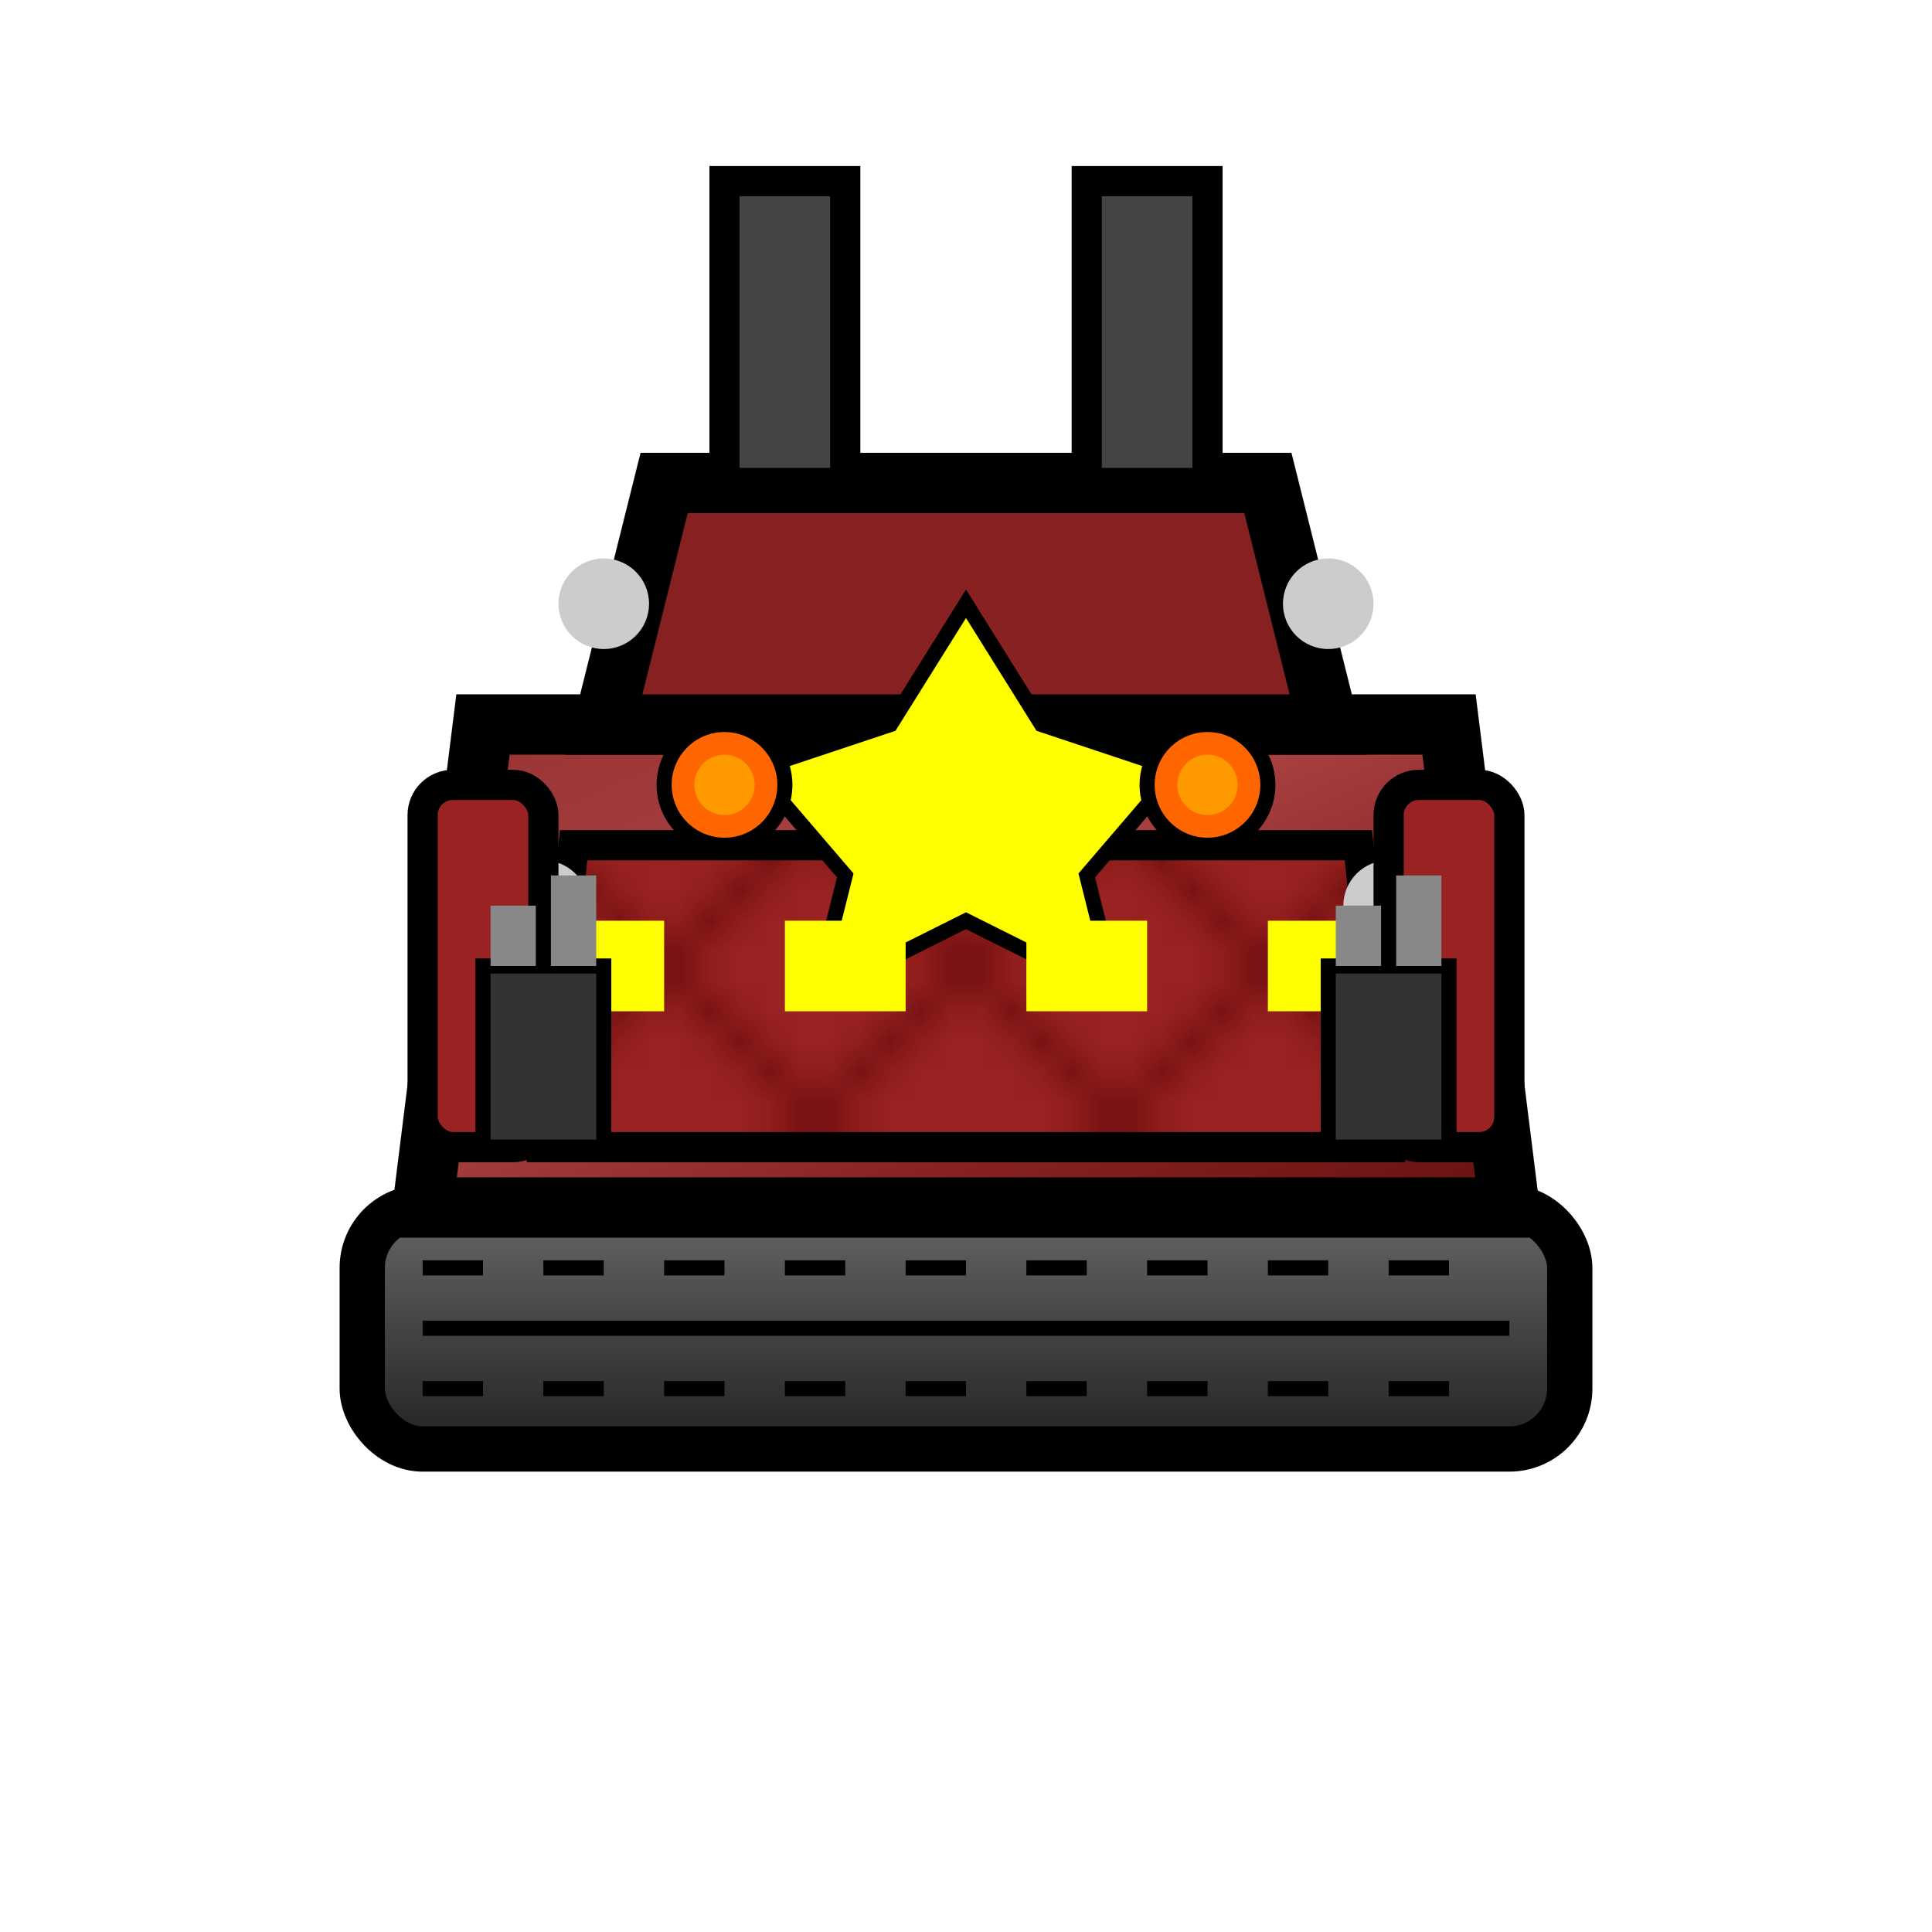 <svg xmlns="http://www.w3.org/2000/svg" viewBox="-32 -32 64 64">
    <defs>
        <!-- Soviet Metal Gradients -->
        <linearGradient id="strongVehicleGradient" x1="0%" y1="0%" x2="100%" y2="100%">
            <stop offset="0%" style="stop-color:#933;stop-opacity:1" />
            <stop offset="40%" style="stop-color:#a44;stop-opacity:1" />
            <stop offset="70%" style="stop-color:#822;stop-opacity:1" />
            <stop offset="100%" style="stop-color:#611;stop-opacity:1" />
        </linearGradient>
        
        <linearGradient id="strongTreads" x1="0%" y1="0%" x2="0%" y2="100%">
            <stop offset="0%" style="stop-color:#666;stop-opacity:1" />
            <stop offset="50%" style="stop-color:#444;stop-opacity:1" />
            <stop offset="100%" style="stop-color:#222;stop-opacity:1" />
        </linearGradient>
        
        <filter id="shadow" x="-0.2" y="-0.2" width="1.4" height="1.4">
            <feDropShadow dx="2" dy="2" stdDeviation="1.5" flood-color="#000" flood-opacity="0.6"/>
        </filter>
        
        <!-- Armor Plate Pattern -->
        <pattern id="armorPattern" patternUnits="userSpaceOnUse" width="10" height="10">
            <rect width="10" height="10" fill="#922"/>
            <path d="M0 0 L10 10 M10 0 L0 10" stroke="#711" stroke-width="1"/>
        </pattern>
    </defs>
    
    <!-- Strong Enemy - Heavily Armored Tank -->
    <g id="strongEnemy" filter="url(#shadow)">
        <!-- Tank Treads - Wider and more robust -->
        <rect x="-20" y="8" width="40" height="8" rx="2" ry="2" 
              fill="url(#strongTreads)" stroke="#000" stroke-width="1.5" />
        
        <!-- Tread Details -->
        <path d="M-18 12 L18 12" stroke="#000" stroke-width="0.5" />
        <path d="M-18 10 L18 10 M-18 14 L18 14" 
              stroke="#000" stroke-width="0.5" stroke-dasharray="2 2" />
              
        <!-- Main Tank Body - Heavier, more angular -->
        <path d="M-18 8 L18 8 L16 -8 L-16 -8 Z" 
              fill="url(#strongVehicleGradient)" stroke="#000" stroke-width="2" />
              
        <!-- Armor Plating -->
        <path d="M-14 6 L14 6 L13 -4 L-13 -4 Z" 
              fill="url(#armorPattern)" stroke="#000" stroke-width="1" />
              
        <!-- Tank Turret - Heavy Duty -->
        <path d="M-12 -8 L12 -8 L10 -16 L-10 -16 Z" 
              fill="#822" stroke="#000" stroke-width="2" />
              
        <!-- Main Cannons - Dual -->
        <rect x="-8" y="-26" width="4" height="10" 
              fill="#444" stroke="#000" stroke-width="1" />
        <rect x="4" y="-26" width="4" height="10" 
              fill="#444" stroke="#000" stroke-width="1" />
              
        <!-- Soviet Star Symbol -->
        <path d="M0,-12 L2.5,-8 L7,-6.5 L4,-3 L5,1 L0,-1.5 L-5,1 L-4,-3 L-7,-6.5 L-2.5,-8 Z" 
              fill="#ff0" stroke="#000" stroke-width="0.5" />
              
        <!-- Warning Stripe - Heavy Duty -->
        <path d="M-14 0 L14 0" stroke="#ff0" stroke-width="3" stroke-dasharray="4 4" />
              
        <!-- Rivets - More Prominent -->
        <circle cx="-14" cy="-2" r="1.5" fill="#ccc" />
        <circle cx="14" cy="-2" r="1.5" fill="#ccc" />
        <circle cx="-12" cy="-12" r="1.5" fill="#ccc" />
        <circle cx="12" cy="-12" r="1.5" fill="#ccc" />
        
        <!-- Side Armor Plates -->
        <rect x="-18" y="-6" width="4" height="12" rx="1" ry="1" 
              fill="#922" stroke="#000" stroke-width="1" />
        <rect x="14" y="-6" width="4" height="12" rx="1" ry="1" 
              fill="#922" stroke="#000" stroke-width="1" />
        
        <!-- Tank Lights (Eyes) - Menacing -->
        <circle cx="-8" cy="-6" r="2" fill="#f60" stroke="#000" stroke-width="0.5" />
        <circle cx="8" cy="-6" r="2" fill="#f60" stroke="#000" stroke-width="0.5" />
        <circle cx="-8" cy="-6" r="1" fill="#f90" />
        <circle cx="8" cy="-6" r="1" fill="#f90" />
        
        <!-- Exhaust Pipes - Heavy Duty -->
        <rect x="-16" y="0" width="4" height="6" fill="#333" stroke="#000" stroke-width="0.5" />
        <path d="M-15 0 L-15 -2 M-13 0 L-13 -3" stroke="#888" stroke-width="1.5" />
        <rect x="12" y="0" width="4" height="6" fill="#333" stroke="#000" stroke-width="0.5" />
        <path d="M13 0 L13 -2 M15 0 L15 -3" stroke="#888" stroke-width="1.5" />
    </g>
</svg>